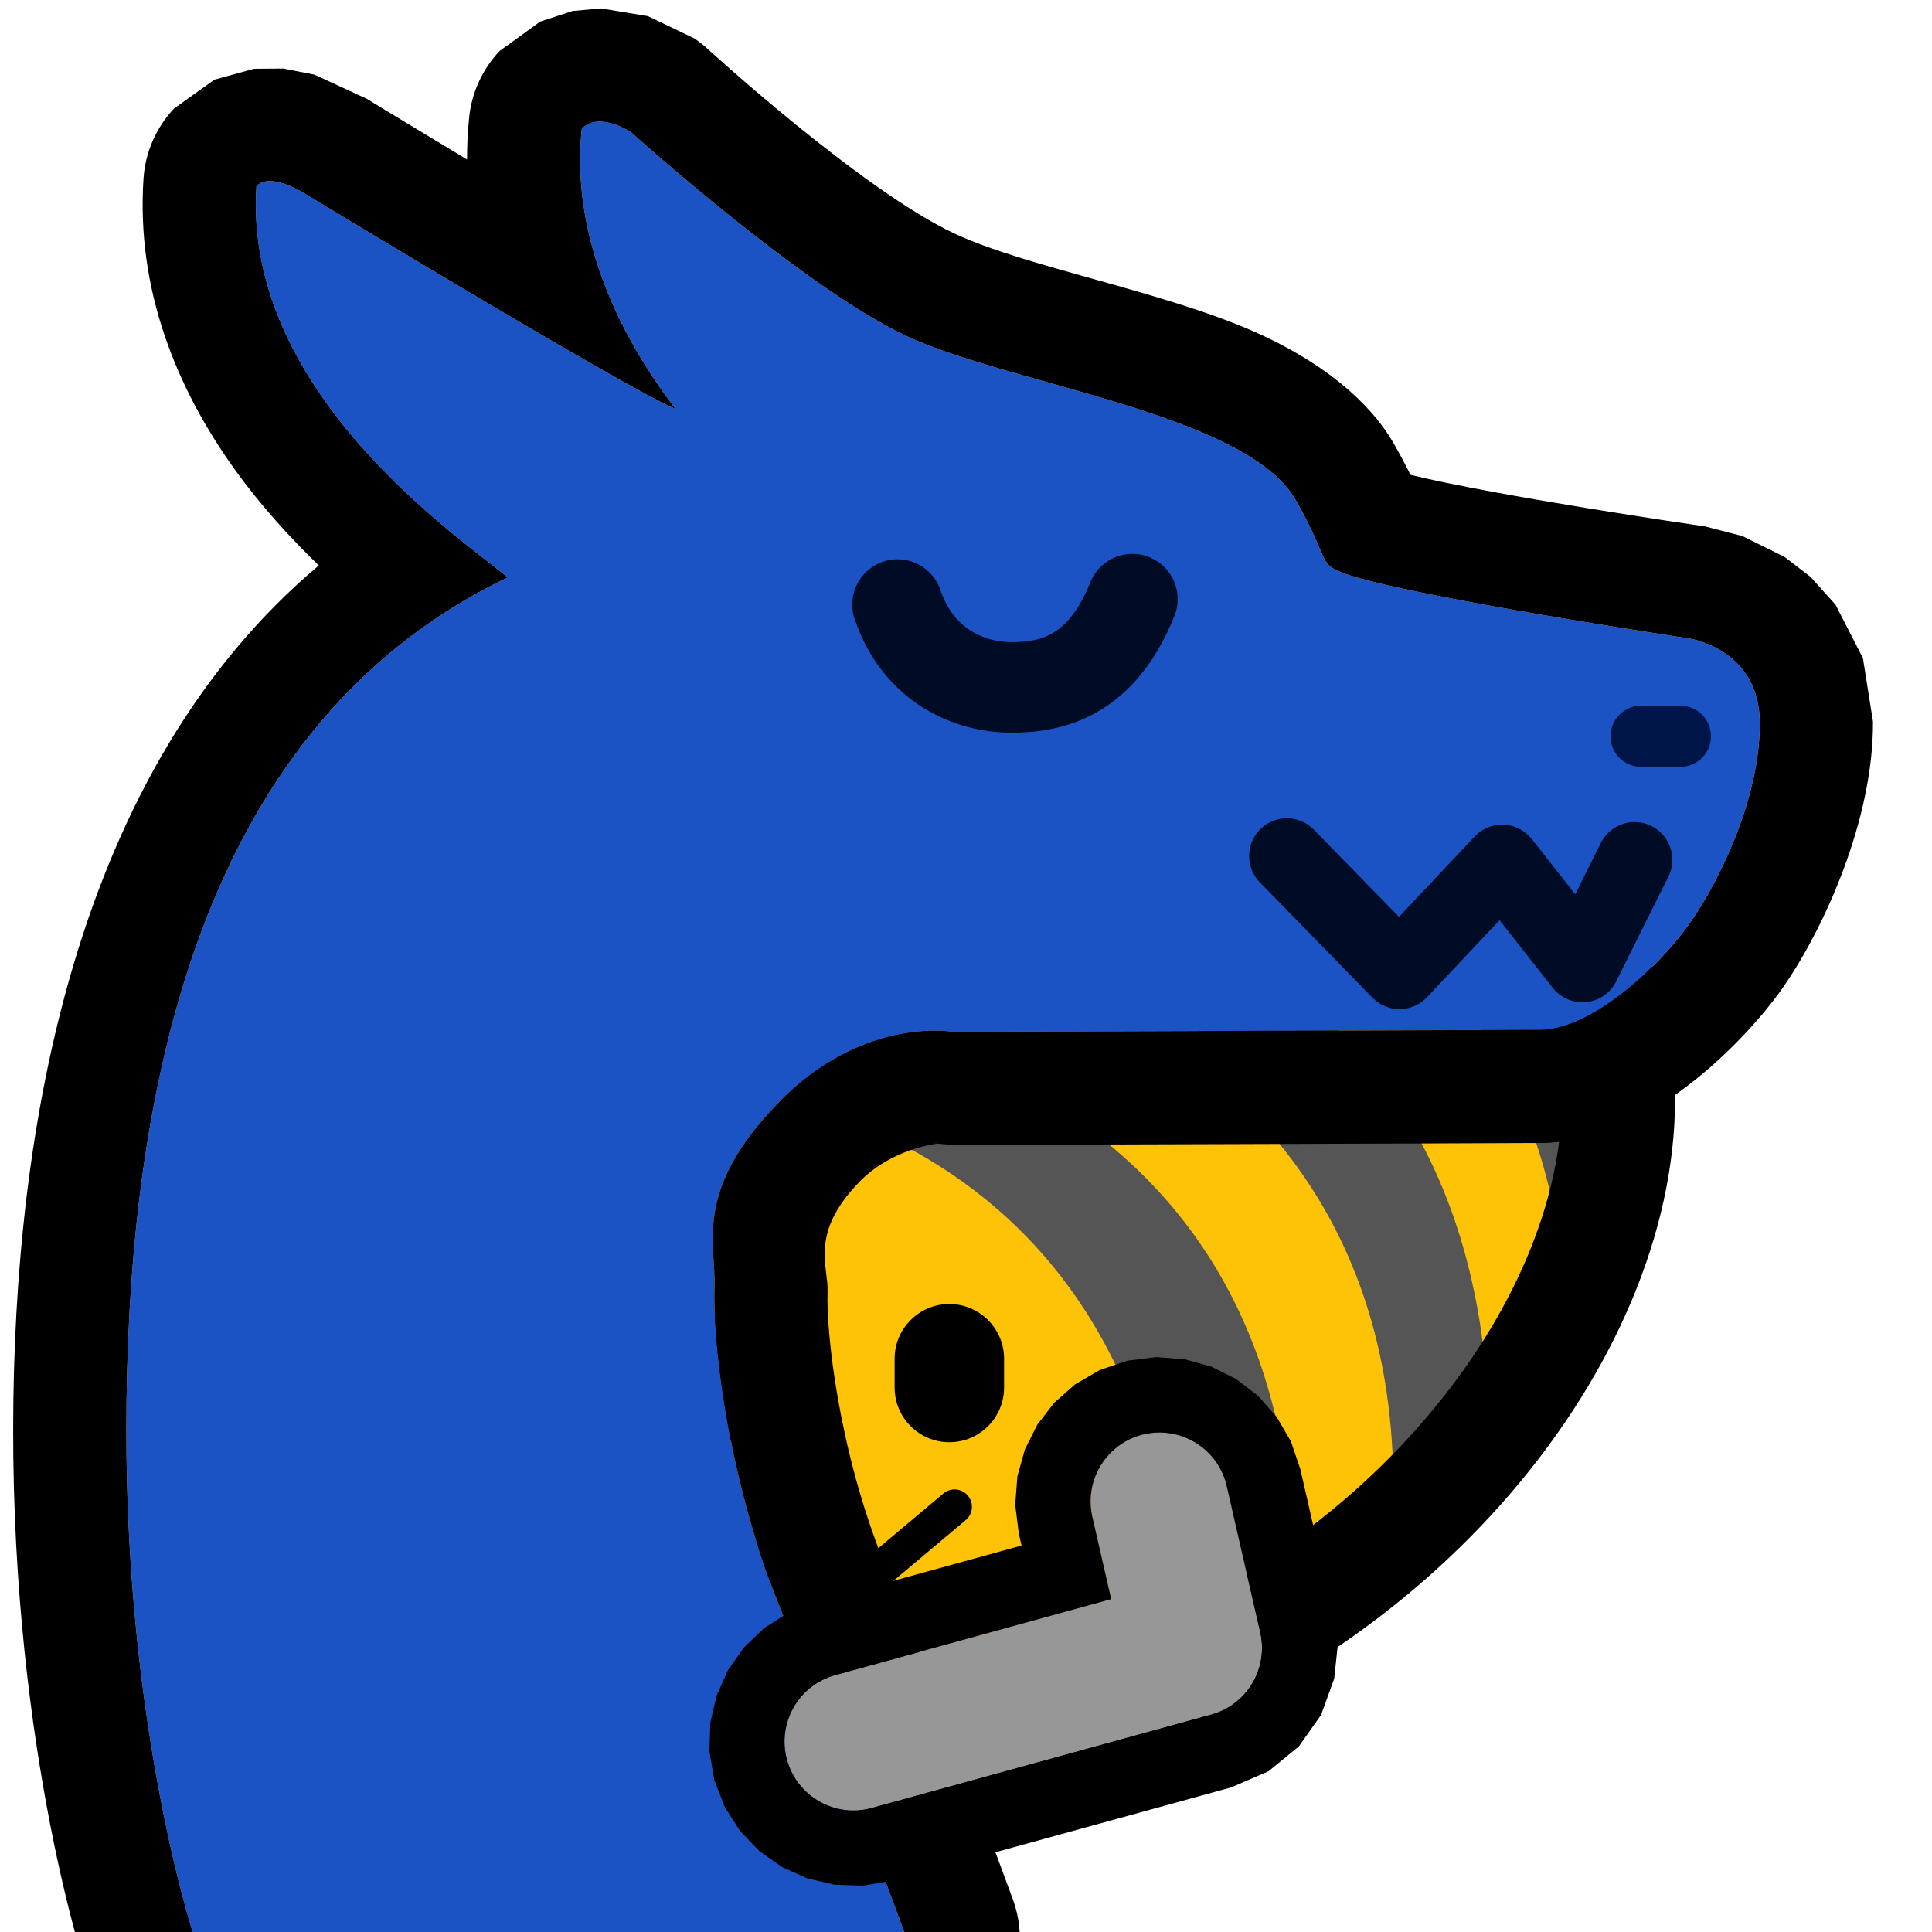 <?xml version="1.0" encoding="UTF-8" standalone="no"?>
<!DOCTYPE svg PUBLIC "-//W3C//DTD SVG 1.1//EN" "http://www.w3.org/Graphics/SVG/1.1/DTD/svg11.dtd">
<svg width="100%" height="100%" viewBox="0 0 256 256" version="1.1" xmlns="http://www.w3.org/2000/svg" xmlns:xlink="http://www.w3.org/1999/xlink" xml:space="preserve" xmlns:serif="http://www.serif.com/" style="fill-rule:evenodd;clip-rule:evenodd;stroke-linecap:round;stroke-linejoin:round;stroke-miterlimit:1.5;">
    <rect id="blobbee_hug_blue_dagn" x="-0" y="0" width="256" height="256" style="fill:none;"/>
    <clipPath id="_clip1">
        <rect x="-0" y="0" width="256" height="256"/>
    </clipPath>
    <g clip-path="url(#_clip1)">
        <g id="Bee">
            <path id="Wings-outline" serif:id="Wings outline" d="M114.709,156.389C100.612,155.612 85.603,145.206 79.025,127.765C70.513,105.194 80.475,83.356 97.311,77.727C108.448,74.003 121.943,77.719 132.062,87.415C145.235,81.159 159.704,81.833 169.525,89.076C184.524,100.137 187.216,125.216 171.309,145.05C155.861,164.313 130.741,168.282 116.175,157.54C115.672,157.169 115.183,156.785 114.709,156.389ZM120.833,140.688C121.894,142.542 123.309,144.163 125.078,145.468C134.326,152.288 149.798,147.896 159.607,135.666C169.416,123.435 169.871,107.968 160.622,101.148C152.128,94.883 138.383,98.078 128.599,108.116C123.072,95.939 111.571,88.775 102.068,91.953C92.012,95.315 87.976,108.99 93.06,122.472C98.145,135.953 110.437,144.169 120.492,140.806C120.607,140.768 120.72,140.729 120.833,140.688Z"/>
            <path id="Body" d="M118.685,119.466C154.702,96.709 195.434,99.421 209.586,125.519C223.739,151.618 205.987,191.283 169.97,214.04C133.953,236.798 93.222,234.086 79.069,207.987C64.917,181.889 82.668,142.224 118.685,119.466Z" style="fill:rgb(254,194,7);"/>
            <g id="Stripes">
                <path d="M145.818,110.68C145.037,111.361 202.081,108.493 207.438,172.077C235.965,88.393 146.102,104.377 145.818,110.68Z" style="fill:rgb(85,85,85);"/>
                <path d="M207.438,172.738C204.018,111.387 147.2,109.939 147.51,108.118L126.337,116.7C126.337,116.7 194.942,115.534 197.386,187.829L205.688,173.841" style="fill:rgb(254,194,7);"/>
                <path d="M184.632,202.715L197.267,187.829C194.868,115.442 124.896,114.183 124.897,114.209L113.681,121.45C113.576,121.471 186.045,127.848 184.632,202.715Z" style="fill:rgb(85,85,85);"/>
                <path d="M114.629,121.506L102.531,131.836C102.531,131.836 172.081,139.414 171.342,213.301L184.403,203.72C189.248,130.431 113.893,122.126 112.824,123.047" style="fill:rgb(254,194,7);"/>
                <path d="M99.933,133.245L90.862,143.798C90.862,143.798 154.886,144.43 156.347,220.628L171.342,213.301C173.9,137.122 102.011,134.054 99.933,133.245Z" style="fill:rgb(85,85,85);"/>
            </g>
            <path id="Body-outline" serif:id="Body outline" d="M118.685,119.466C154.702,96.709 195.434,99.421 209.586,125.519C223.739,151.618 205.987,191.283 169.97,214.04C133.953,236.798 93.222,234.086 79.069,207.987C64.917,181.889 82.668,142.224 118.685,119.466Z" style="fill:none;stroke:black;stroke-width:15px;"/>
            <g id="Wings">
                <path id="Back-wing" serif:id="Back wing" d="M102.068,91.953C112.123,88.591 124.415,96.806 129.5,110.288C134.584,123.769 130.548,137.444 120.492,140.806C110.437,144.169 98.145,135.953 93.06,122.472C87.976,108.99 92.012,95.315 102.068,91.953Z" style="fill:rgb(167,167,167);"/>
                <path id="Front-wing" serif:id="Front wing" d="M160.622,101.148C169.871,107.968 169.416,123.435 159.607,135.666C149.798,147.896 134.326,152.288 125.078,145.468C115.829,138.647 116.284,123.18 126.093,110.95C135.901,98.719 151.374,94.327 160.622,101.148Z" style="fill:rgb(195,195,195);"/>
            </g>
            <g id="Face">
                <path id="Mouth" d="M94.803,199.629L100.078,208.499L107.188,199.645L115.994,208.475L126.485,199.655" style="fill:none;stroke:black;stroke-width:4.6px;"/>
                <g id="Eyes">
                    <path id="Right-eye" serif:id="Right eye" d="M133.045,180.042L133.045,183.852C133.045,187.854 129.796,191.103 125.794,191.103C121.792,191.103 118.542,187.854 118.542,183.852L118.542,180.042C118.542,176.04 121.792,172.79 125.794,172.79C129.796,172.79 133.045,176.04 133.045,180.042Z"/>
                    <path id="Left-eye" serif:id="Left eye" d="M106.026,180.042L106.026,183.852C106.026,187.854 102.777,191.103 98.775,191.103C94.773,191.103 91.524,187.854 91.524,183.852L91.524,180.042C91.524,176.04 94.773,172.79 98.775,172.79C102.777,172.79 106.026,176.04 106.026,180.042Z"/>
                </g>
            </g>
        </g>
        <g id="Dagn">
            <path id="Body1" serif:id="Body" d="M120.136,256.866L25.801,256.866C25.801,256.866 16.673,229.723 16.744,189.127C16.815,148.531 24.541,96.976 67.274,76.513C61.633,71.701 32.145,52.247 33.983,24.661C35.821,22.707 40.42,25.674 40.42,25.674C40.42,25.674 82.763,51.374 89.504,54.195C87.246,51.07 75.129,35.791 77.089,17.076C79.371,14.672 83.625,17.532 83.625,17.532C83.625,17.532 106.427,38.102 120.067,44.508C133.707,50.915 165.046,54.783 171.638,66.183C176.274,74.199 174.493,74.703 178.21,76.015C186.906,79.085 223.812,84.603 223.812,84.603C223.812,84.603 233.116,85.937 233.178,95.714C233.24,105.49 228.075,116.321 224.002,122.189C219.928,128.056 210.942,136.401 204.193,136.45C197.443,136.498 126.249,136.717 126.249,136.717C126.249,136.717 114.356,134.538 103.066,146.2C91.776,157.863 94.9,164.78 94.672,170.614C94.444,176.449 96.017,194.867 103.31,212.896C110.604,230.925 120.136,256.866 120.136,256.866Z" style="fill:rgb(28,83,196);"/>
            <path d="M186.892,62.917C198.357,65.724 224.246,69.508 225.943,69.755L230.856,71.024L236.473,73.801L239.888,76.428L243.209,80.111L246.848,87.204L248.178,95.618C248.26,108.553 241.713,122.98 236.323,130.743C233.006,135.522 227.289,141.513 221.266,145.555C215.576,149.372 209.494,151.412 204.301,151.449C197.546,151.498 126.295,151.717 126.295,151.717C126.279,151.717 126.264,151.717 126.249,151.717L123.698,151.498C123.725,151.503 124.11,151.561 124.11,151.561C124.11,151.561 118.175,152.159 113.843,156.634C107.215,163.48 109.794,167.775 109.66,171.201C109.465,176.183 110.987,191.874 117.216,207.271C124.584,225.486 134.215,251.692 134.215,251.692C135.906,256.293 135.242,261.431 132.436,265.45C129.63,269.47 125.038,271.866 120.136,271.866L25.801,271.866C19.359,271.866 13.636,267.753 11.583,261.647C11.583,261.647 1.668,232.589 1.744,189.101C1.813,149.885 9.71,102.291 42.242,74.925C38.471,71.278 34.555,67.005 31.1,62.195C23.413,51.494 18.035,38.395 19.016,23.664C19.247,20.195 20.676,16.915 23.057,14.383L28.424,10.549L33.664,9.112L37.567,9.082L41.681,9.896L48.553,13.07L48.203,12.851C48.203,12.851 54.167,16.492 61.889,21.136C61.882,19.292 61.971,17.416 62.171,15.513C62.515,12.226 63.935,9.145 66.21,6.748L71.586,2.857L75.868,1.458L79.629,1.115L85.85,2.136L91.996,5.085C92.585,5.481 93.145,5.919 93.673,6.395C93.673,6.395 114.128,25.147 126.444,30.931C135.915,35.38 153.999,38.558 166.233,43.965C174.954,47.819 181.361,53.032 184.624,58.674C185.507,60.202 186.268,61.654 186.892,62.917ZM120.136,256.866C120.136,256.866 110.604,230.925 103.31,212.896C96.017,194.867 94.444,176.449 94.672,170.614C94.9,164.78 91.776,157.863 103.066,146.2C114.356,134.538 126.249,136.717 126.249,136.717C126.249,136.717 197.443,136.498 204.193,136.45C210.942,136.401 219.928,128.056 224.002,122.189C228.075,116.321 233.24,105.49 233.178,95.714C233.116,85.937 223.812,84.603 223.812,84.603C223.812,84.603 186.906,79.085 178.21,76.015C174.493,74.703 176.274,74.199 171.638,66.183C165.046,54.783 133.707,50.915 120.067,44.508C106.427,38.102 83.625,17.532 83.625,17.532C83.625,17.532 79.371,14.672 77.089,17.076C75.129,35.791 87.246,51.07 89.504,54.195C82.763,51.374 40.42,25.674 40.42,25.674C40.42,25.674 35.821,22.707 33.983,24.661C32.145,52.247 61.633,71.701 67.274,76.513C24.541,96.976 16.815,148.531 16.744,189.127C16.673,229.723 25.801,256.866 25.801,256.866L120.136,256.866Z"/>
            <g id="Face1" serif:id="Face">
                <path id="Mouth1" serif:id="Mouth" d="M170.513,113.426L185.444,128.712L199.038,114.275L209.68,127.809L216.593,113.927" style="fill:none;stroke:rgb(0,11,37);stroke-width:10px;stroke-miterlimit:5;"/>
                <path id="Snout" d="M226.714,97.559C226.714,99.796 224.898,101.612 222.662,101.612L217.453,101.612C215.216,101.612 213.4,99.796 213.4,97.559C213.4,95.322 215.216,93.506 217.453,93.506L222.662,93.506C224.898,93.506 226.714,95.322 226.714,97.559Z" style="fill:rgb(0,21,71);"/>
                <path id="Eye" d="M118.929,80.108C121.765,88.411 128.646,91.035 133.863,91.081C139.73,91.134 146.043,89.342 150.045,79.389" style="fill:none;stroke:rgb(0,11,37);stroke-width:12px;"/>
            </g>
        </g>
        <path id="Arm" d="M167.019,220.303C166.323,223.522 163.904,226.257 160.511,227.19L115.515,239.572C110.654,240.91 105.622,238.049 104.285,233.189C102.947,228.328 105.807,223.296 110.668,221.959L147.243,211.895L144.747,200.99C143.622,196.076 146.699,191.173 151.613,190.048C156.527,188.924 161.43,192 162.554,196.914L166.996,216.323C167.306,217.677 167.297,219.03 167.019,220.303Z" style="fill:rgb(151,151,151);"/>
        <path d="M176.789,222.426L175.051,227.232L172.108,231.405L168.086,234.7L163.164,236.832L118.168,249.214L114.356,249.859L110.582,249.736L106.977,248.896L103.637,247.398L100.641,245.294L98.075,242.626L96.039,239.447L94.643,235.842L93.998,232.03L94.121,228.257L94.961,224.652L96.458,221.311L98.563,218.315L101.231,215.749L104.409,213.713L108.015,212.317C108.015,212.317 135.359,204.793 135.359,204.793L134.999,203.221L134.52,199.384L134.808,195.62L135.804,192.055L137.445,188.783L139.678,185.881L142.455,183.434L145.719,181.538L149.382,180.3L153.219,179.822L156.983,180.109L160.548,181.105L163.82,182.747L166.721,184.979L169.169,187.756L171.065,191.021L172.302,194.684L176.744,214.093L177.228,218.318L176.789,222.426ZM167.019,220.303C167.297,219.03 167.306,217.677 166.996,216.323L162.554,196.914C161.43,192 156.527,188.924 151.613,190.048C146.699,191.173 143.622,196.076 144.747,200.99L147.243,211.895L110.668,221.959C105.807,223.296 102.947,228.328 104.285,233.189C105.622,238.049 110.654,240.91 115.515,239.572L160.511,227.19C163.904,226.257 166.323,223.522 167.019,220.303Z"/>
    </g>
</svg>
